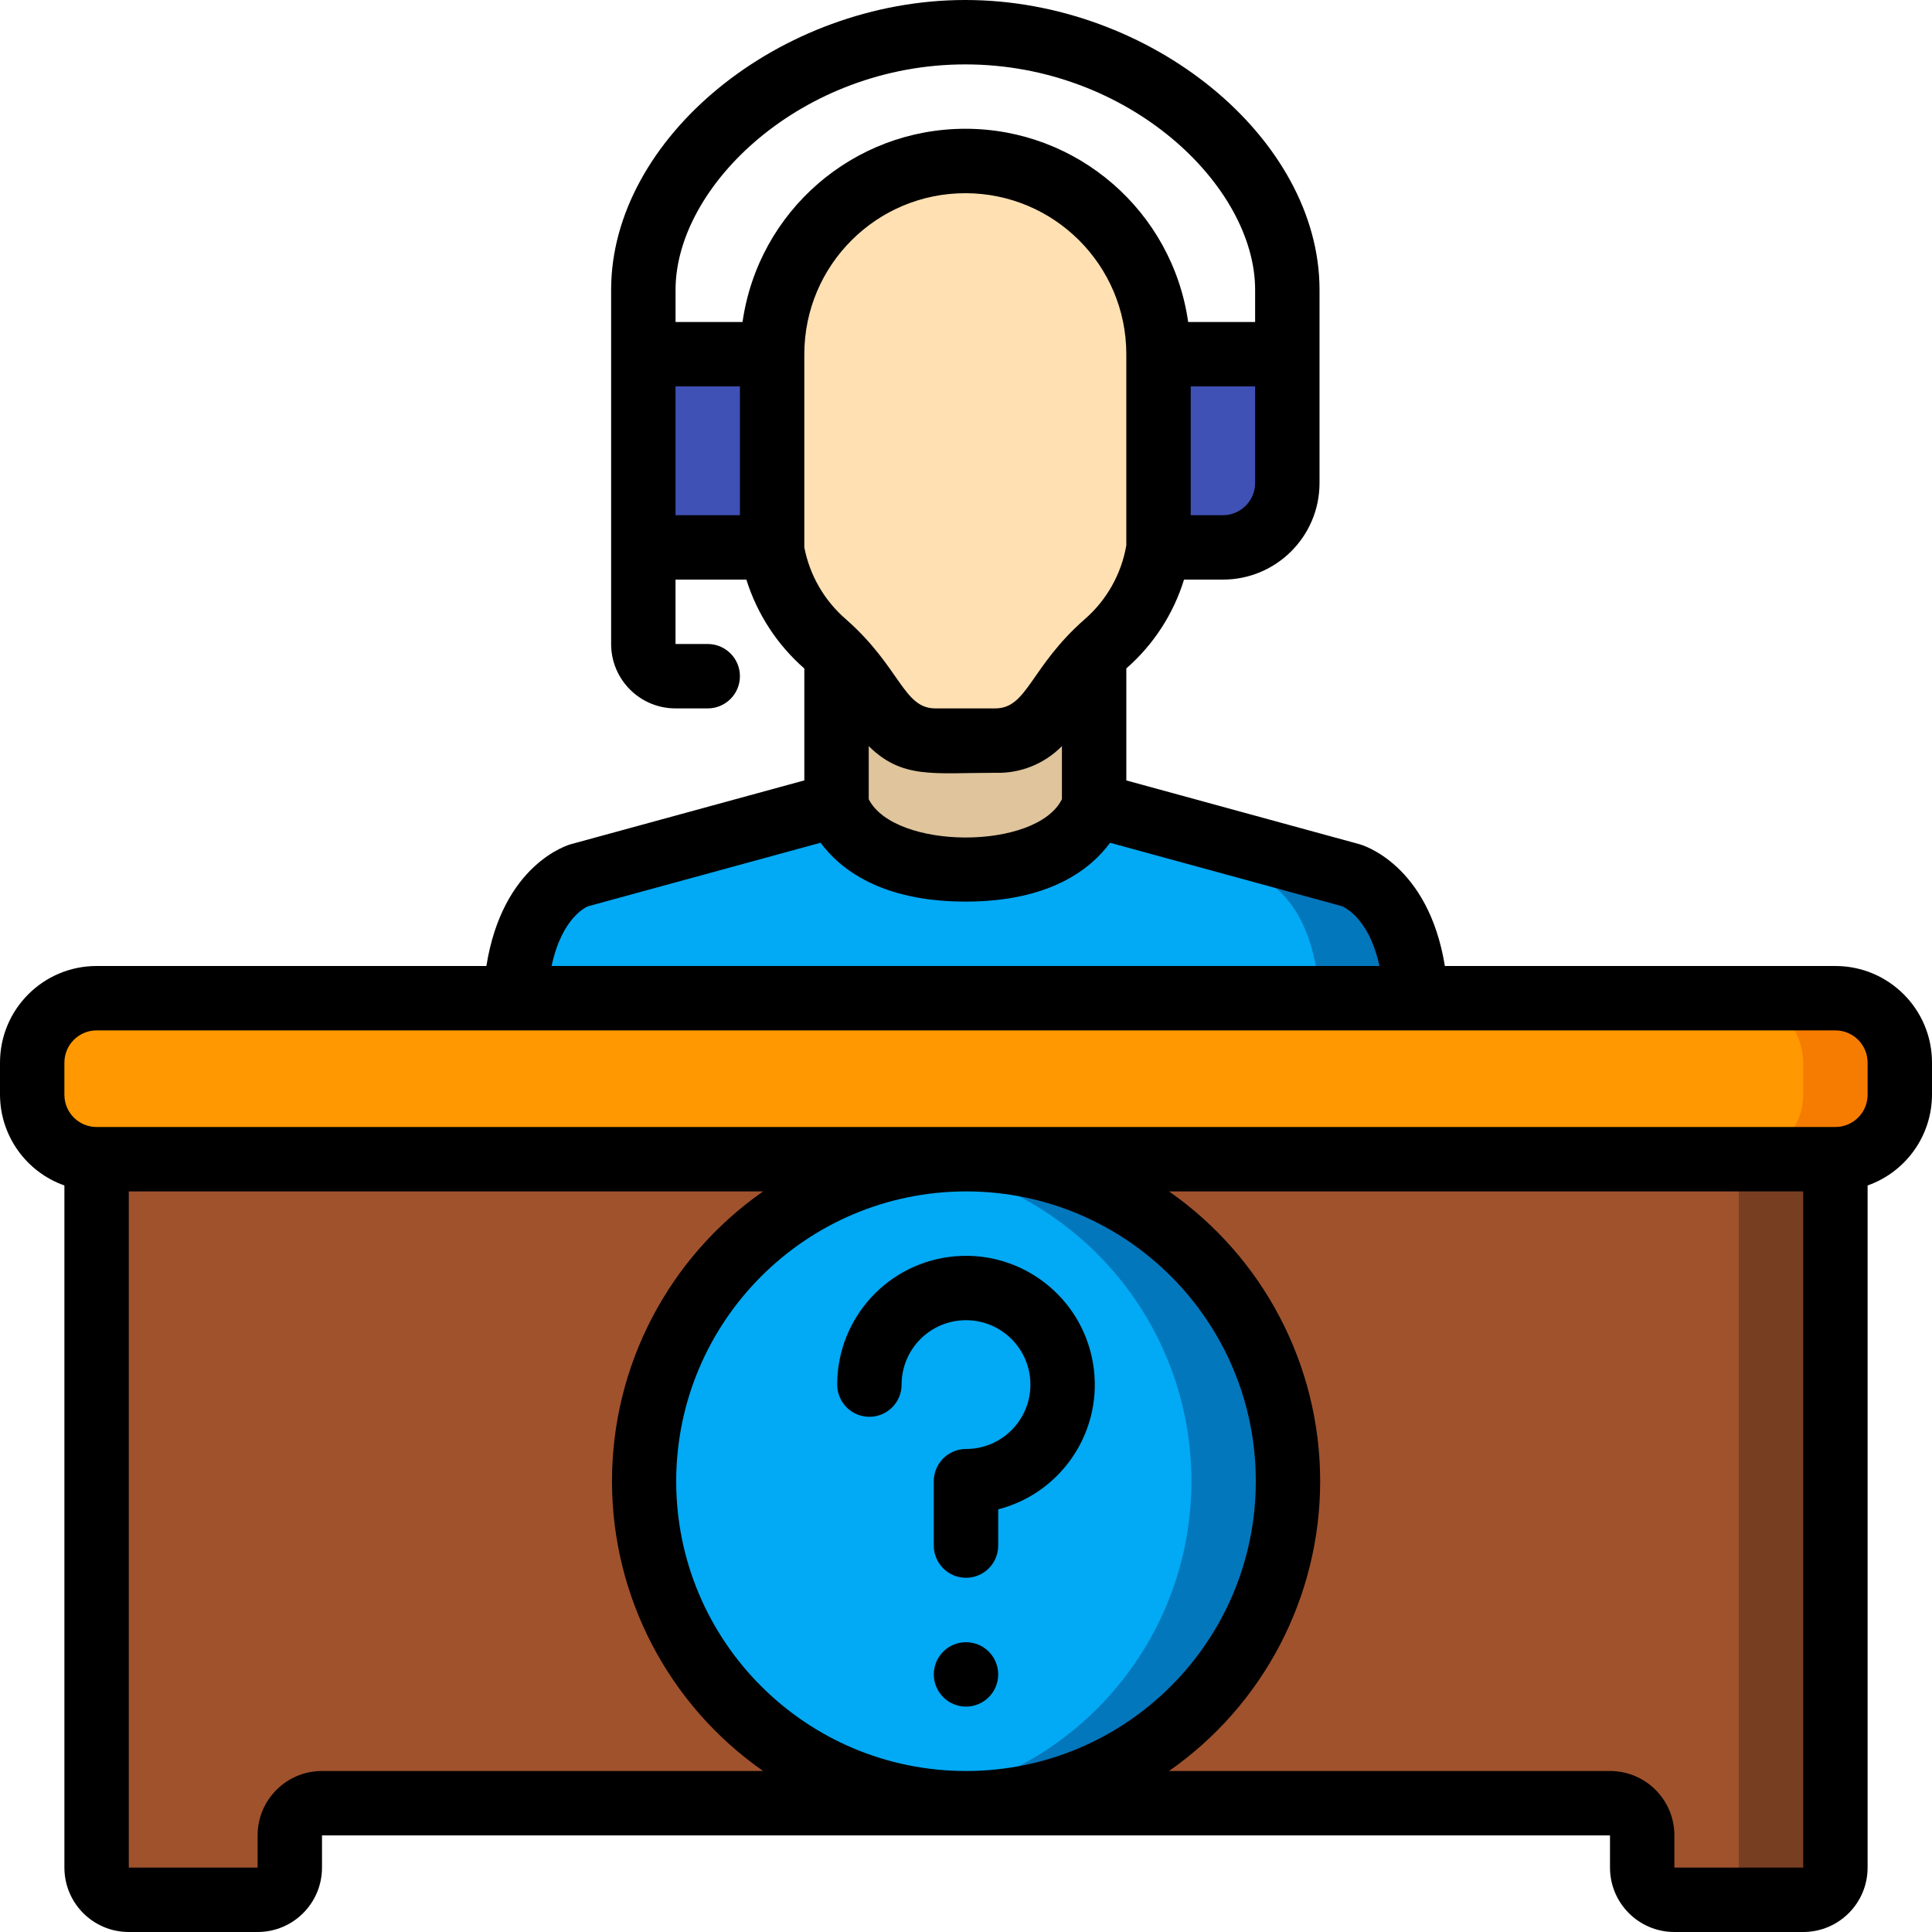 <?xml version="1.0" encoding="UTF-8"?>
<svg xmlns="http://www.w3.org/2000/svg" onmouseup="{ if(window.parent.document.onmouseup) window.parent.document.onmouseup(arguments[0]);}" width="512" viewBox="0 0 60 60" height="512"><g id="005---Question-Desk" fill="none"><g id="Layer_3" transform="translate(1 5)"><rect id="Rectangle-path" fill="#ff9801" height="5" rx="2" width="58" y="26"/><path id="Shape" d="m56 26h-3c1.103.003 1.997.897 2 2v1c-.003 1.103-.897 1.997-2 2h3c1.103-.003 1.997-.897 2-2v-1c-.003-1.103-.897-1.997-2-2z" fill="#f57c00"/><path id="Shape" d="m56 31v22c0 .552-.448 1-1 1h-4c-.552 0-1-.448-1-1v-1c0-.552-.448-1-1-1h-40c-.552 0-1 .448-1 1v1c0 .552-.448 1-1 1h-4c-.552 0-1-.448-1-1v-22z" fill="#a0522d"/><path id="Shape" d="m53 31v22c0 .552-.448 1-1 1h3c.552 0 1-.448 1-1v-22z" fill="#783e22"/><circle id="Oval" cx="29" cy="41" fill="#02a9f4" r="10"/><path id="Shape" d="m29 31c-.502.004-1.004.046-1.5.125 4.887.735 8.501 4.933 8.501 9.875s-3.614 9.14-8.501 9.875c3.71.568 7.426-.991 9.621-4.037s2.498-7.063.785-10.404c-1.713-3.34-5.152-5.439-8.906-5.435z" fill="#0377bc"/><path id="Shape" d="m32.98 15.34v4.66s-.48 2-3.99 2-4.01-2-4.01-2v-4.66c1.36 1.38 1.49 2.66 3.07 2.66h1.86c1.58 0 1.71-1.28 3.07-2.66z" fill="#dfc49c"/><path id="Shape" d="m42.98 26h-27.98c.17-3.33 2-3.82 2-3.82l7.98-2.18s.5 2 4.01 2 3.99-2 3.99-2l7.97 2.18s1.85.49 2.03 3.82z" fill="#02a9f4"/><path id="Shape" d="m40.95 22.18-7.97-2.18c-.084.262-.22.504-.4.711l5.37 1.469s1.85.49 2.03 3.82h3c-.18-3.33-2.03-3.82-2.03-3.82z" fill="#0377bc"/><path id="Rectangle-path" d="m18.98 6h4v6h-4z" fill="#3f51b5"/><path id="Shape" d="m34.98 6v6c-.171 1.156-.749 2.213-1.63 2.98-.131.112-.254.233-.37.36-1.36 1.38-1.49 2.66-3.07 2.66h-1.86c-1.58 0-1.71-1.28-3.07-2.66-.116-.127-.239-.248-.37-.36-.881-.767-1.459-1.824-1.63-2.98v-6c0-3.314 2.686-6 6-6s6 2.686 6 6z" fill="#ffe0b2"/><path id="Shape" d="m38.98 6v4c-.003 1.103-.897 1.997-2 2h-2v-6z" fill="#3f51b5"/></g><g id="Layer_11" fill="#000"><path id="Shape" d="m57 30h-12.128c-.516-3.169-2.57-3.761-2.658-3.784l-7.235-1.979v-3.478c.842-.735 1.463-1.691 1.792-2.759h1.208c1.657 0 3-1.343 3-3v-6c0-4.71-5.244-9-11-9s-11 4.29-11 9v11c0 1.105.895 2 2 2h1c.552 0 1-.448 1-1s-.448-1-1-1h-1v-2h2.2c.334 1.068.957 2.024 1.8 2.761v3.475l-7.237 1.978c-.1.025-2.132.618-2.637 3.786h-12.105c-1.657 0-3 1.343-3 3v1c.005 1.267.806 2.394 2 2.816v21.184c0 1.105.895 2 2 2h4c1.105 0 2-.895 2-2v-1h40v1c0 1.105.895 2 2 2h4c1.105 0 2-.895 2-2v-21.184c1.194-.422 1.995-1.549 2-2.816v-1c0-1.657-1.343-3-3-3zm-30.021-6.829c1.041 1.029 2.008.829 3.93.829.776.025 1.526-.275 2.07-.829v1.649c-.792 1.595-5.2 1.577-6 0zm12-8.171c0 .552-.448 1-1 1h-1v-4h2zm-9-13c5.068 0 9 3.763 9 7v1h-2.079c-.493-3.443-3.442-6.001-6.92-6.001s-6.428 2.557-6.92 6.001h-2.08v-1c0-3.237 3.931-7 9-7zm-7 14h-2v-4h2zm2-5c0-2.761 2.239-5 5-5s5 2.239 5 5v5.936c-.153.89-.609 1.7-1.29 2.293-1.697 1.489-1.778 2.771-2.78 2.771h-1.861c-1 0-1.084-1.283-2.785-2.776-.665-.577-1.117-1.36-1.284-2.224zm-6.715 17.145 7.22-1.973c.59.8 1.861 1.828 4.5 1.828s3.9-1.024 4.49-1.827l7.183 1.964c.04.014.844.315 1.184 1.863h-25.711c.33-1.549 1.119-1.849 1.134-1.855zm-8.264 26.855c-1.105 0-2 .895-2 2v1h-4v-21h19.7c-2.941 2.053-4.694 5.413-4.694 9s1.753 6.947 4.694 9zm20-18c4.971 0 9 4.029 9 9s-4.029 9-9 9-9-4.029-9-9c.006-4.968 4.032-8.994 9-9zm26 21h-4v-1c0-1.105-.895-2-2-2h-13.695c2.941-2.053 4.694-5.413 4.694-9s-1.753-6.947-4.694-9h19.695zm2-24c0 .552-.448 1-1 1h-54c-.552 0-1-.448-1-1v-1c0-.552.448-1 1-1h54c.552 0 1 .448 1 1z"/><path id="Shape" d="m27 44c.552 0 1-.448 1-1 0-1.105.895-2 2-2s2 .895 2 2-.895 2-2 2c-.552 0-1 .448-1 1v2c0 .552.448 1 1 1s1-.448 1-1v-1.126c2.013-.52 3.292-2.494 2.943-4.543-.348-2.049-2.208-3.49-4.279-3.316-2.071.175-3.664 1.906-3.664 3.985 0 .552.448 1 1 1z"/><circle id="Oval" cx="30" cy="52" r="1"/></g></g></svg>